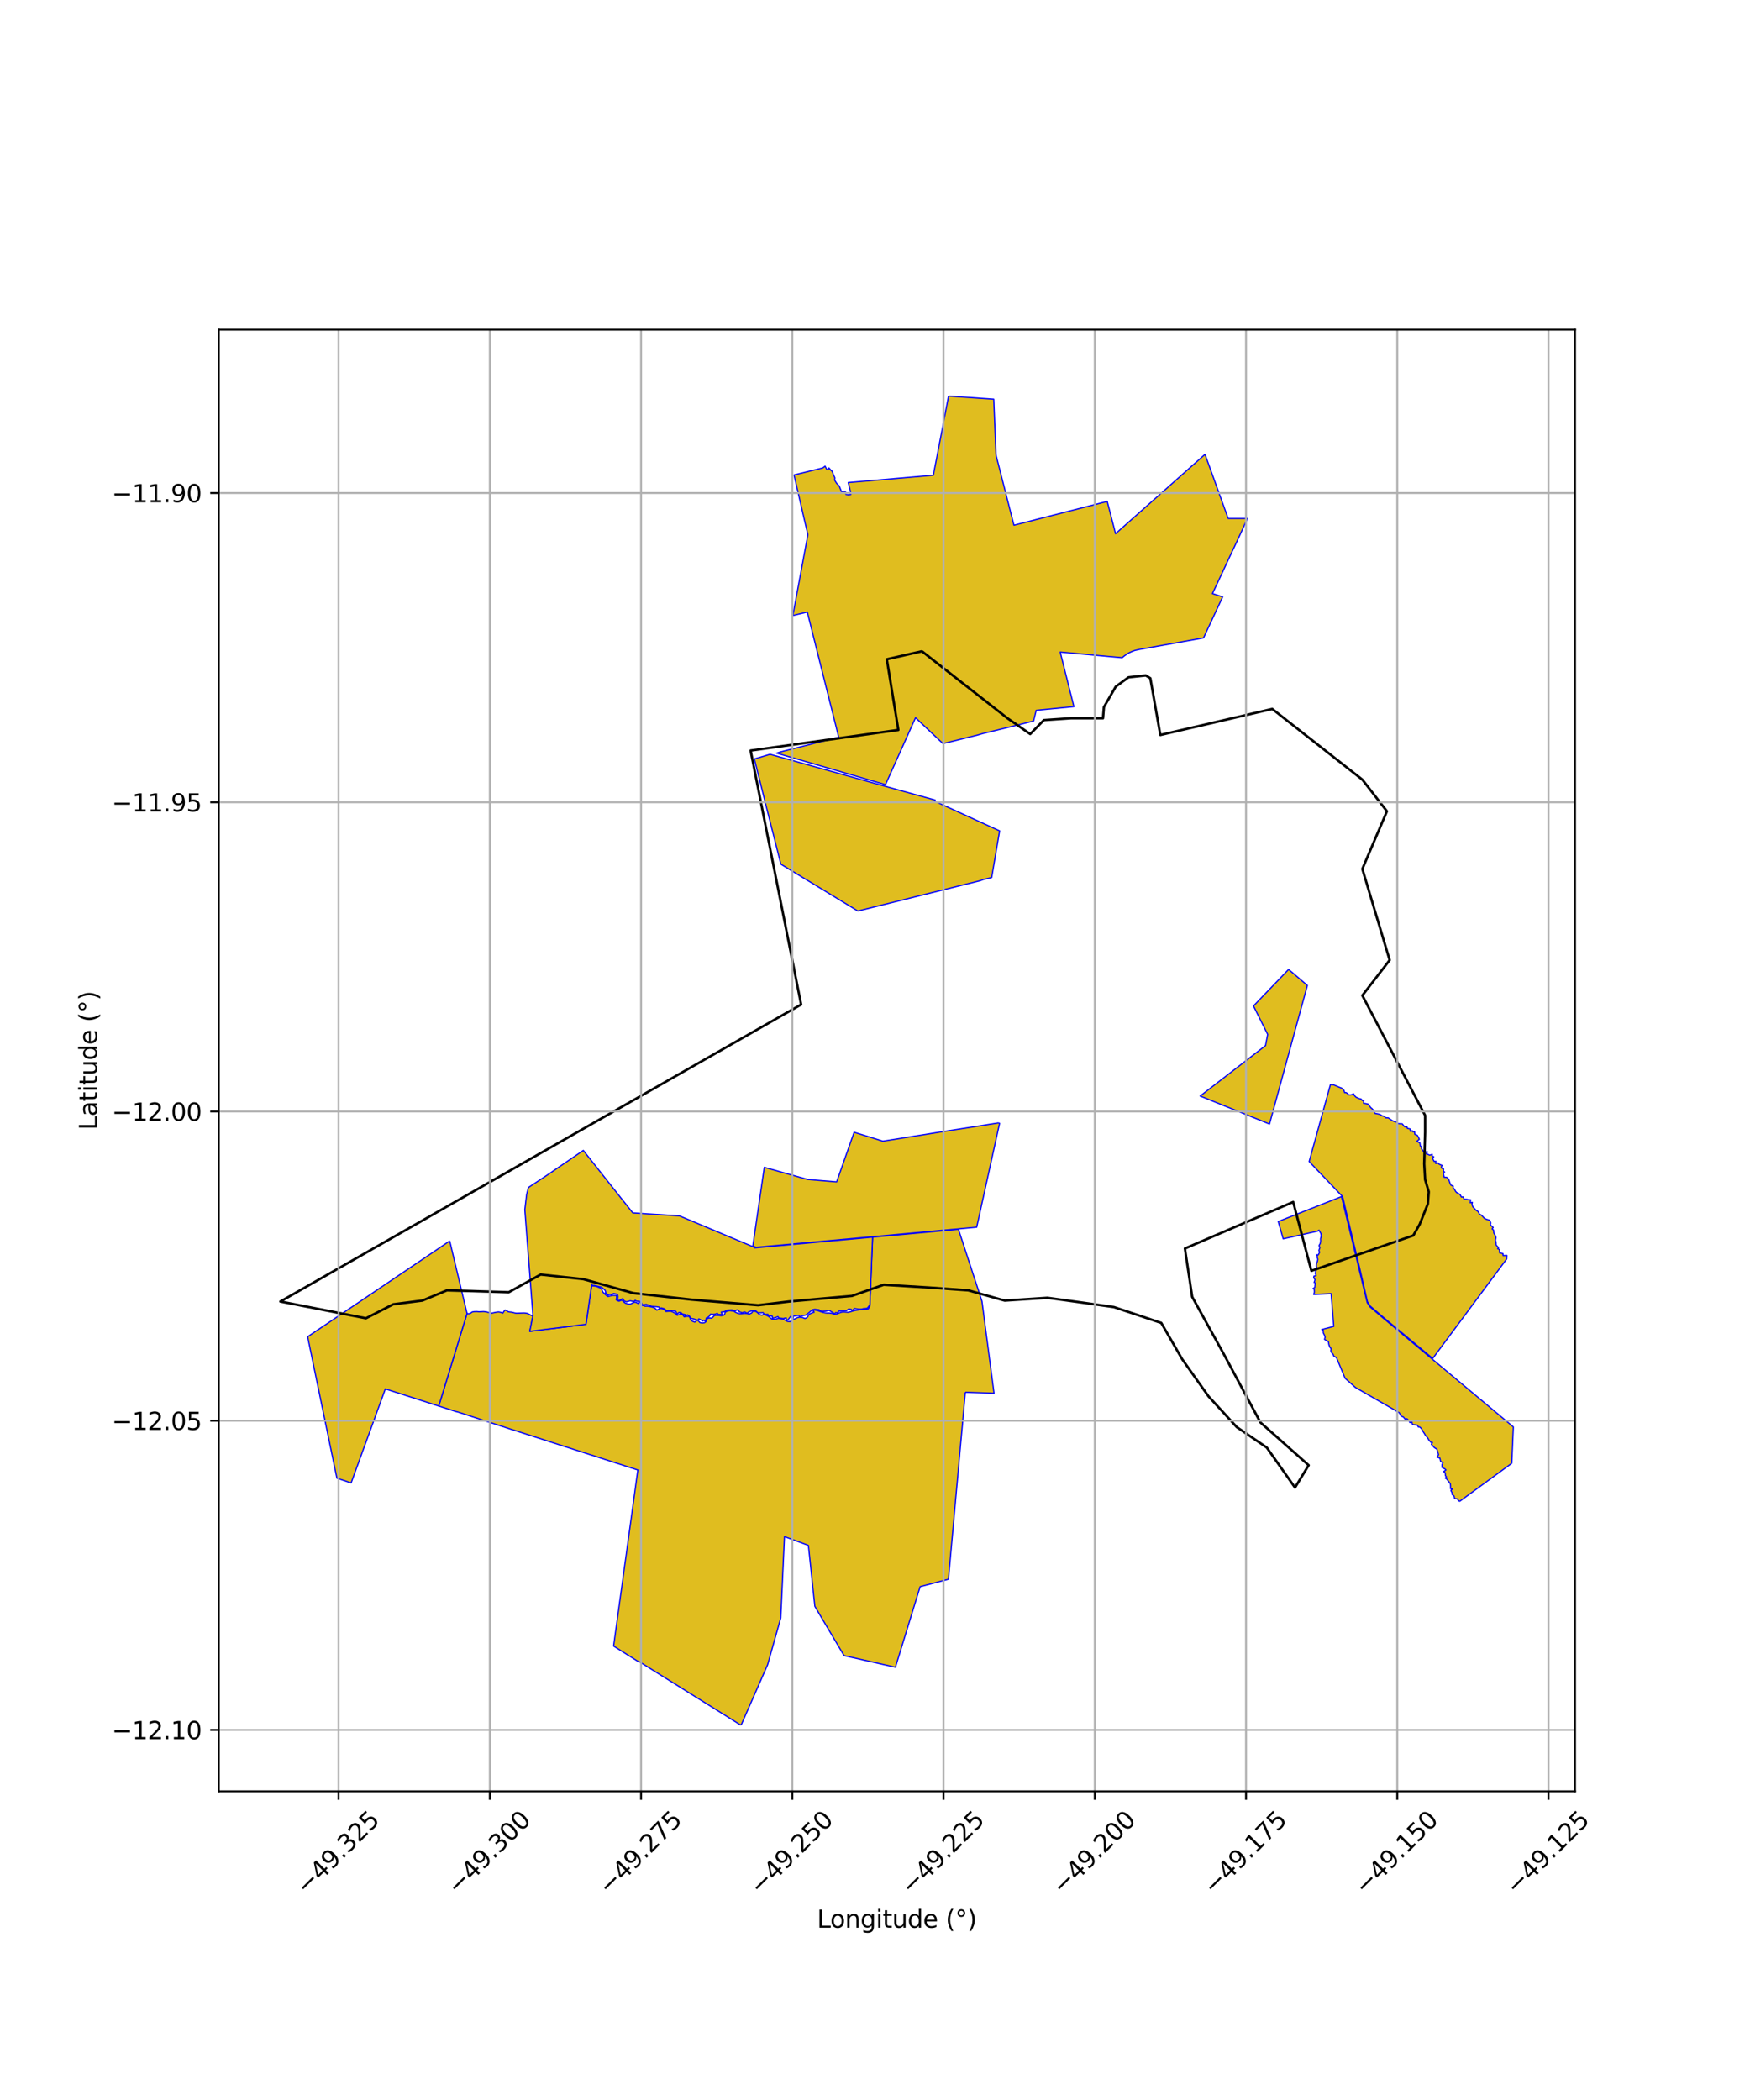<?xml version="1.0" encoding="utf-8" standalone="no"?>
<!DOCTYPE svg PUBLIC "-//W3C//DTD SVG 1.1//EN"
  "http://www.w3.org/Graphics/SVG/1.1/DTD/svg11.dtd">
<svg xmlns:xlink="http://www.w3.org/1999/xlink" width="720pt" height="864pt" viewBox="0 0 720 864" xmlns="http://www.w3.org/2000/svg" version="1.1">
 <defs>
  <style type="text/css">*{stroke-linejoin: round; stroke-linecap: butt}</style>
 </defs>
 <g id="figure_1">
  <g id="patch_1">
   <path d="M 0 864 
L 720 864 
L 720 0 
L 0 0 
z
" style="fill: #ffffff"/>
  </g>
  <g id="axes_1">
   <g id="patch_2">
    <path d="M 90 737.001 
L 648 737.001 
L 648 135.639 
L 90 135.639 
z
" style="fill: #ffffff"/>
   </g>
   <g id="PatchCollection_1">
    <path d="M 397.163 572.826 
L 390.216 649.73 
L 378.563 652.804 
L 368.407 685.951 
L 347.27 681.166 
L 337.851 665.295 
L 335.25 660.871 
L 332.6 635.813 
L 322.757 632.204 
L 321.231 665.661 
L 315.816 684.926 
L 305.006 709.542 
L 304.617 709.666 
L 263.277 683.819 
L 262.554 683.584 
L 252.455 677.242 
L 258.843 630.87 
L 262.421 604.794 
L 209.849 587.907 
L 187.883 580.787 
L 187.863 580.849 
L 180.508 578.485 
L 192.15 540.39 
L 192.86 540.52 
L 193.622 540.284 
L 194.234 539.803 
L 195.037 539.645 
L 196.115 539.605 
L 197.048 539.691 
L 197.866 539.668 
L 198.942 539.606 
L 200.014 539.729 
L 200.924 539.954 
L 201.886 540.317 
L 202.811 540.17 
L 203.921 539.925 
L 204.789 539.799 
L 205.31 539.796 
L 206.096 539.954 
L 206.877 540.258 
L 207.361 539.497 
L 207.799 538.983 
L 208.468 539.229 
L 209.022 539.651 
L 209.594 539.778 
L 210.395 539.852 
L 211.201 540.042 
L 211.803 540.197 
L 212.441 540.295 
L 215.65 540.191 
L 216.192 540.243 
L 216.944 540.377 
L 217.797 540.792 
L 218.523 541.145 
L 219.231 541.499 
L 217.967 547.751 
L 241.09 544.865 
L 243.402 529.004 
L 244.281 529.098 
L 245.307 529.221 
L 246.23 529.611 
L 247.198 530.03 
L 247.684 530.708 
L 248.014 531.563 
L 248.891 532.485 
L 250.03 533.442 
L 251.128 533.171 
L 252.145 532.955 
L 253.685 532.973 
L 253.685 533.881 
L 253.539 534.811 
L 254.04 535.154 
L 254.691 535.344 
L 255.344 535.086 
L 255.944 534.929 
L 256.507 535.548 
L 257.271 536.14 
L 258.092 536.416 
L 258.739 536.556 
L 259.625 536.446 
L 260.494 535.944 
L 261.283 535.728 
L 261.942 535.971 
L 262.623 536.328 
L 262.869 535.565 
L 263.544 536.1 
L 264.036 537.169 
L 264.716 537.157 
L 265.39 537.431 
L 266.26 537.411 
L 267.279 537.55 
L 268.164 537.748 
L 269.084 538.012 
L 269.731 538.441 
L 270.269 539.068 
L 270.952 538.624 
L 271.594 538.362 
L 272.497 538.457 
L 273.003 538.642 
L 273.434 538.94 
L 273.93 539.589 
L 274.875 539.526 
L 275.949 539.48 
L 276.833 539.794 
L 277.458 540.139 
L 278.108 540.497 
L 278.555 541.123 
L 279.464 540.859 
L 280.003 540.396 
L 280.921 540.994 
L 281.512 541.791 
L 282.442 541.581 
L 283.45 541.587 
L 283.88 542.183 
L 284.117 542.926 
L 284.863 543.578 
L 285.855 543.968 
L 286.38 543.455 
L 286.899 543.17 
L 287.457 543.561 
L 287.983 544.166 
L 288.883 544.318 
L 289.851 544.221 
L 290.529 543.742 
L 290.644 542.943 
L 291.144 542.41 
L 291.962 542.229 
L 292.717 542.352 
L 293.313 541.944 
L 293.653 541.444 
L 294.153 541.181 
L 294.765 541.152 
L 295.694 541.193 
L 296.723 541.324 
L 297.698 541.148 
L 298.217 540.567 
L 298.311 539.929 
L 298.865 539.601 
L 299.55 539.328 
L 300.353 539.242 
L 301.088 539.362 
L 301.905 539.412 
L 302.395 539.803 
L 303.237 540.217 
L 304.228 540.494 
L 305.138 540.492 
L 306.338 540.38 
L 307.387 540.43 
L 308.218 540.683 
L 309.249 540.184 
L 309.801 539.456 
L 310.873 539.545 
L 311.668 540.011 
L 312.52 540.88 
L 313.531 541.101 
L 314.182 540.749 
L 315.161 541.09 
L 316.149 541.551 
L 316.939 542.202 
L 317.71 542.797 
L 319.105 542.786 
L 320.18 542.409 
L 321.301 542.571 
L 322.201 542.739 
L 322.982 543.116 
L 323.874 543.652 
L 324.992 543.739 
L 325.601 543.537 
L 326.192 543.044 
L 327.322 542.464 
L 328.164 542.074 
L 329.062 541.924 
L 330.147 542.061 
L 331.217 542.487 
L 332.017 542.087 
L 332.443 541.618 
L 332.6 540.96 
L 333.278 540.525 
L 334.202 540.122 
L 334.966 539.877 
L 334.335 539.107 
L 335.395 539.004 
L 336.459 539.224 
L 337.559 539.631 
L 338.467 539.925 
L 339.531 540.146 
L 340.349 540.226 
L 341.228 540.201 
L 342.282 540.386 
L 343.034 540.597 
L 343.565 540.919 
L 344.557 540.479 
L 345.307 540.172 
L 346.313 539.842 
L 347.165 539.791 
L 348.105 539.847 
L 348.933 539.91 
L 349.71 539.752 
L 350.548 539.498 
L 351.336 539.272 
L 352.095 539.114 
L 353.14 538.963 
L 354.122 538.812 
L 355.186 538.703 
L 356.233 538.628 
L 357.177 538.559 
L 357.56 537.986 
L 357.857 537.419 
L 359.024 508.989 
L 394.337 505.77 
L 404.006 535.352 
L 408.973 573.214 
L 397.163 572.826 
" clip-path="url(#p158de377e0)" style="fill: #e0bd1f; stroke: #0000ff; stroke-width: 0.5"/>
    <path d="M 310.34 513.43 
L 359.024 508.989 
L 357.879 536.892 
L 356.885 538.183 
L 356.212 538.33 
L 355.161 538.405 
L 354.634 538.605 
L 353.391 538.619 
L 351.491 538.361 
L 350.573 539.35 
L 350.262 538.72 
L 349.15 538.577 
L 348.206 539.288 
L 346.548 539.352 
L 345.274 539.364 
L 344.497 540.149 
L 343.793 540.055 
L 343.451 540.582 
L 342.339 539.842 
L 341.112 539.115 
L 339.688 539.47 
L 337.859 539.475 
L 336.933 538.878 
L 335.252 538.677 
L 334.241 538.865 
L 332.782 540.119 
L 331.589 541.005 
L 329.711 541.442 
L 328.946 541.743 
L 328.66 541.171 
L 326.417 541.482 
L 326.324 542.361 
L 325.285 541.609 
L 324.276 542.903 
L 323.544 543.316 
L 323.507 542.267 
L 322.995 542.287 
L 322.325 542.495 
L 320.479 542.268 
L 320.073 541.685 
L 319 542.111 
L 317.804 542.372 
L 317.763 541.523 
L 316.971 541.385 
L 316.238 541.575 
L 315.913 540.716 
L 314.462 540.778 
L 314.004 540.075 
L 311.914 540.169 
L 310.953 539.36 
L 309.611 539.183 
L 308.053 539.753 
L 307.344 540.304 
L 306.479 539.796 
L 305.736 539.934 
L 305.063 540.296 
L 304.953 539.906 
L 304.199 539.808 
L 303.956 539.254 
L 303.192 538.911 
L 302.372 539.475 
L 301.552 538.997 
L 300.869 538.943 
L 299.779 538.998 
L 298.799 539.092 
L 298.312 539.543 
L 297.85 539.697 
L 297.495 539.742 
L 296.76 539.824 
L 297.203 541.092 
L 296.281 540.778 
L 295.661 540.875 
L 295.066 540.316 
L 294.559 540.594 
L 293.727 540.74 
L 292.207 540.703 
L 292.137 541.206 
L 291.44 541.852 
L 290.558 542.298 
L 290.382 543.15 
L 290.114 543.546 
L 289.646 543.169 
L 289.083 543.517 
L 288.652 543.19 
L 287.517 542.608 
L 287.143 543.192 
L 286.827 543.052 
L 285.382 542.614 
L 284.196 542.396 
L 283.754 541.591 
L 282.919 540.959 
L 282.136 541.265 
L 281.643 541.465 
L 282.048 540.884 
L 280.733 540.594 
L 280.193 540.062 
L 279.327 539.998 
L 278.638 540.667 
L 278.02 539.507 
L 276.613 539.125 
L 275.954 539.308 
L 275.203 539.325 
L 274.27 539.254 
L 273.27 538.437 
L 272.065 538.11 
L 271.365 538.371 
L 271.278 537.806 
L 270.104 537.598 
L 267.982 537.478 
L 267.404 537.154 
L 265.896 536.672 
L 264.373 536.853 
L 263.974 536.121 
L 263.345 535.441 
L 261.755 535.312 
L 261.332 534.964 
L 260.862 535.491 
L 259.24 535.19 
L 257.737 535.619 
L 256.819 535.26 
L 256.215 534.278 
L 254.563 535.117 
L 254.063 534.7 
L 254.212 533.466 
L 254.057 532.492 
L 252.429 532.168 
L 251.609 532.714 
L 251.047 532.474 
L 250.002 532.893 
L 249.666 532.227 
L 248.968 531.982 
L 249.289 531.751 
L 248.911 530.813 
L 247.47 529.543 
L 246.578 529.376 
L 245.381 529.056 
L 244.383 528.851 
L 243.712 528.973 
L 243.539 528.443 
L 243.319 528.336 
L 243.402 529.004 
L 241.09 544.865 
L 217.967 547.751 
L 219.231 541.499 
L 219.241 540.839 
L 215.946 497.92 
L 215.923 497.692 
L 216.673 491.434 
L 217.179 489.451 
L 217.4 488.565 
L 225.161 483.443 
L 240.005 473.31 
L 241.157 474.796 
L 255.682 493.144 
L 255.801 493.289 
L 260.361 499.017 
L 279.528 500.24 
L 309.703 512.896 
L 310.285 513.153 
L 310.34 513.43 
" clip-path="url(#p158de377e0)" style="fill: #e0bd1f; stroke: #0000ff; stroke-width: 0.5"/>
    <path d="M 410.84 461.99 
L 411.249 462.189 
L 401.846 504.899 
L 394.287 505.599 
L 386.338 506.279 
L 359.026 508.802 
L 311.076 513.177 
L 309.738 512.679 
L 314.454 480.267 
L 332.325 485.274 
L 344.226 486.258 
L 351.407 465.841 
L 363.238 469.509 
L 389.861 465.264 
L 410.84 461.99 
" clip-path="url(#p158de377e0)" style="fill: #e0bd1f; stroke: #0000ff; stroke-width: 0.5"/>
    <path d="M 321.272 355.548 
L 315.121 331.269 
L 315.036 330.921 
L 310.368 312.242 
L 316.822 310.345 
L 365.36 323.831 
L 384.757 329.174 
L 384.682 329.787 
L 385.13 329.896 
L 411.269 341.852 
L 408.007 361.03 
L 404.624 361.849 
L 403.331 362.328 
L 378.174 368.56 
L 354.569 374.416 
L 352.944 374.811 
L 321.272 355.548 
" clip-path="url(#p158de377e0)" style="fill: #e0bd1f; stroke: #0000ff; stroke-width: 0.5"/>
    <path d="M 390.256 162.974 
L 408.862 164.24 
L 409.771 186.924 
L 409.919 187.737 
L 417.158 216.085 
L 455.544 206.293 
L 458.968 219.583 
L 495.78 186.927 
L 505.299 213.319 
L 513.233 213.31 
L 511.219 217.737 
L 508.761 223.055 
L 507.776 225.135 
L 506.943 226.861 
L 502.93 235.498 
L 498.828 244.227 
L 503.03 245.578 
L 495.161 262.457 
L 468.776 267.186 
L 466.87 267.62 
L 465.966 267.933 
L 465.102 268.309 
L 464.308 268.684 
L 463.441 269.243 
L 462.668 269.788 
L 461.673 270.591 
L 436.194 268.269 
L 441.833 290.718 
L 426.326 292.237 
L 425.248 296.649 
L 415.715 299.021 
L 404.497 301.763 
L 402.266 302.405 
L 387.963 305.943 
L 376.678 295.284 
L 364.308 322.835 
L 319.498 309.861 
L 321.054 309.37 
L 345.066 303.3 
L 332.152 251.822 
L 326.203 253.238 
L 332.376 219.991 
L 330.19 210.614 
L 330.101 210.204 
L 326.686 195.403 
L 338.506 192.535 
L 339.462 191.801 
L 340.186 193.183 
L 340.732 193.153 
L 341.032 192.515 
L 341.996 193.637 
L 342.357 193.841 
L 342.964 195.465 
L 343.499 196.581 
L 343.384 197.547 
L 344.233 198.897 
L 345.287 199.947 
L 346.172 202.21 
L 347.797 202.169 
L 348.057 203.437 
L 349.18 203.592 
L 350.088 203.442 
L 349.732 203.112 
L 349.955 202.44 
L 348.986 198.541 
L 384.001 195.531 
L 386.817 180.952 
L 390.256 162.974 
" clip-path="url(#p158de377e0)" style="fill: #e0bd1f; stroke: #0000ff; stroke-width: 0.5"/>
    <path d="M 530.166 398.847 
L 537.888 405.431 
L 522.314 462.452 
L 493.778 450.94 
L 520.688 430.169 
L 521.555 425.569 
L 515.725 413.88 
L 530.166 398.847 
" clip-path="url(#p158de377e0)" style="fill: #e0bd1f; stroke: #0000ff; stroke-width: 0.5"/>
    <path d="M 600.49 617.742 
L 600.037 617.307 
L 599.535 616.685 
L 598.469 616.551 
L 598.231 615.482 
L 597.404 614.829 
L 597.446 614.154 
L 596.954 613.287 
L 597.572 612.523 
L 596.8 612.501 
L 596.81 611.289 
L 596.708 610.472 
L 595.977 609.492 
L 595.128 608.411 
L 594.598 608.141 
L 595.119 607.647 
L 594.682 607.137 
L 594.59 605.882 
L 593.934 605.48 
L 594.898 604.785 
L 594.509 604.361 
L 593.306 603.757 
L 593.308 602.558 
L 593.691 601.772 
L 592.708 601.266 
L 592.402 599.91 
L 591.24 599.533 
L 591.855 598.51 
L 591.532 597.412 
L 591.192 596.237 
L 590.147 595.59 
L 588.889 594.218 
L 589.349 593.473 
L 588.816 593.455 
L 587.958 592.588 
L 587.323 591.487 
L 586.506 590.62 
L 586.104 589.901 
L 585.503 588.989 
L 585.113 588.262 
L 584.817 587.76 
L 584.109 587.094 
L 583.553 587.109 
L 583.162 586.33 
L 582.266 586.202 
L 581.142 586.116 
L 580.901 585.131 
L 580.091 585.276 
L 579.582 584.429 
L 578.876 583.732 
L 578.074 583.823 
L 577.394 582.987 
L 576.428 582.609 
L 576.214 582.081 
L 575.642 581.198 
L 574.76 580.72 
L 573.728 580.087 
L 557.697 570.87 
L 553.412 567.061 
L 549.9 558.644 
L 549.554 558.343 
L 548.827 558.038 
L 548.447 557.126 
L 547.827 556.489 
L 547.541 555.808 
L 547.648 554.853 
L 547.186 554.337 
L 546.771 553.296 
L 546.515 551.937 
L 545.784 551.585 
L 544.944 551.045 
L 545.201 550.149 
L 544.974 549.409 
L 544.433 548.38 
L 544.417 547.333 
L 543.808 546.999 
L 548.756 545.719 
L 547.652 532.235 
L 540.51 532.575 
L 540.763 531.639 
L 540.72 530.489 
L 540.229 530.148 
L 540.922 529.743 
L 541.053 528.563 
L 541.24 527.843 
L 540.657 527.639 
L 541.077 526.476 
L 540.484 525.722 
L 540.586 525.055 
L 541.474 524.817 
L 541.177 523.948 
L 541.318 522.893 
L 541.899 521.892 
L 541.58 521.027 
L 541.65 519.926 
L 542.014 519.053 
L 542.2 518.062 
L 541.961 517.42 
L 541.946 516.592 
L 541.629 516.249 
L 542.353 516.322 
L 542.903 515.253 
L 542.624 514.417 
L 543.026 513.335 
L 542.672 512.476 
L 543.201 511.568 
L 543.35 510.536 
L 543.305 509.706 
L 543.611 508.525 
L 543.477 507.56 
L 543.156 506.943 
L 542.929 506.609 
L 542.678 506.116 
L 542.065 506.529 
L 527.941 509.686 
L 525.907 502.573 
L 536.482 498.388 
L 536.656 498.326 
L 551.938 492.312 
L 562.506 535.927 
L 563.161 536.929 
L 563.592 537.646 
L 569.081 542.304 
L 622.636 587.072 
L 622.083 599.663 
L 621.981 602.033 
L 600.49 617.742 
" clip-path="url(#p158de377e0)" style="fill: #e0bd1f; stroke: #0000ff; stroke-width: 0.5"/>
    <path d="M 589.46 558.91 
L 569.306 542.105 
L 563.842 537.456 
L 563.305 536.679 
L 562.908 536 
L 562.615 535.61 
L 559.343 521.482 
L 552.366 492.25 
L 551.975 491.895 
L 538.623 477.883 
L 547.362 446.298 
L 547.923 446.263 
L 548.679 446.335 
L 550.236 446.984 
L 551.031 447.331 
L 552.014 447.692 
L 552.925 448.584 
L 553.187 449.497 
L 553.826 449.54 
L 554.433 449.926 
L 554.92 450.498 
L 555.742 450.494 
L 556.935 450.034 
L 557.299 450.818 
L 557.932 451.434 
L 559.063 451.949 
L 560.03 452.203 
L 560.514 452.83 
L 561.109 452.811 
L 561.014 453.918 
L 561.956 454.045 
L 562.876 454.265 
L 563.514 455.083 
L 564.014 455.776 
L 564.44 456.078 
L 565.223 456.96 
L 565.712 458.088 
L 566.731 458.26 
L 567.71 458.464 
L 568.657 459.101 
L 569.689 459.355 
L 570.013 459.882 
L 571.194 459.934 
L 571.99 460.508 
L 572.997 461.16 
L 573.914 461.503 
L 574.695 461.643 
L 574.78 462.206 
L 575.829 462.34 
L 576.907 462.361 
L 577.843 463.553 
L 578.847 463.626 
L 579.031 464.234 
L 580.19 464.478 
L 580.224 465.415 
L 581.062 465.206 
L 581.257 465.641 
L 581.978 465.557 
L 582.084 466.673 
L 583.097 467.065 
L 583.604 467.921 
L 583.955 468.734 
L 582.904 469.606 
L 584.161 470.185 
L 584.338 471.461 
L 584.894 471.875 
L 584.795 472.561 
L 585.222 473.129 
L 585.806 473.953 
L 586.393 473.894 
L 587.346 473.927 
L 586.822 474.731 
L 587.601 474.984 
L 588.182 475.285 
L 589.241 474.957 
L 589.182 475.723 
L 589.896 475.906 
L 589.41 476.643 
L 590.061 477.871 
L 590.783 477.786 
L 590.687 478.696 
L 591.75 478.503 
L 592.077 478.989 
L 593.358 479.512 
L 592.981 480.091 
L 593.248 480.689 
L 593.934 480.949 
L 593.889 481.9 
L 594.339 482.184 
L 593.882 482.818 
L 593.968 483.412 
L 594.163 484.325 
L 595.229 484.395 
L 596.015 485.174 
L 596.498 486.615 
L 596.954 487.611 
L 597.902 487.997 
L 597.803 488.649 
L 598.441 489.319 
L 598.809 490.071 
L 599.268 490.626 
L 599.796 490.874 
L 600.713 491.451 
L 601.228 492.47 
L 602.052 492.481 
L 602.376 493.411 
L 603.524 493.434 
L 604.228 493.605 
L 605.043 493.648 
L 604.885 494.852 
L 605.785 494.686 
L 605.597 495.447 
L 605.959 496.51 
L 606.619 497.212 
L 607.222 497.881 
L 608.16 498.453 
L 608.748 499.652 
L 609.29 499.791 
L 609.854 500.302 
L 610.737 501.27 
L 611.548 501.648 
L 612.266 501.866 
L 612.891 502.026 
L 613.324 503.128 
L 613.191 503.995 
L 614.346 505.013 
L 613.895 505.58 
L 614.5 506.093 
L 614.597 507.281 
L 615.181 508.306 
L 615.482 509.111 
L 615.267 510.245 
L 615.509 511.236 
L 615.556 512.261 
L 616.519 513.287 
L 616.163 513.741 
L 616.959 514.083 
L 616.965 515.432 
L 618.342 515.763 
L 618.418 516.57 
L 619.967 516.519 
L 619.894 517.967 
L 589.46 558.91 
" clip-path="url(#p158de377e0)" style="fill: #e0bd1f; stroke: #0000ff; stroke-width: 0.5"/>
    <path d="M 185.027 510.548 
L 192.15 540.39 
L 180.508 578.485 
L 158.54 571.442 
L 144.468 610.116 
L 138.61 608.161 
L 126.574 549.97 
L 138.554 541.914 
L 146.469 536.579 
L 174.681 517.554 
L 185.027 510.548 
" clip-path="url(#p158de377e0)" style="fill: #e0bd1f; stroke: #0000ff; stroke-width: 0.5"/>
   </g>
   <g id="PatchCollection_2">
    <path d="M 379.305 267.947 
L 414.497 295.504 
L 423.857 302.011 
L 429.473 296.27 
L 440.704 295.504 
L 453.808 295.504 
L 454.182 290.911 
L 459.049 282.491 
L 464.291 278.664 
L 471.404 277.898 
L 473.276 279.046 
L 477.394 302.393 
L 523.444 291.677 
L 560.508 320.765 
L 570.616 333.778 
L 560.508 357.508 
L 571.739 395.016 
L 560.508 409.56 
L 586.34 458.934 
L 586.34 465.823 
L 585.966 478.836 
L 586.34 485.343 
L 587.838 490.319 
L 587.463 495.294 
L 584.094 503.714 
L 581.473 508.307 
L 539.542 522.851 
L 532.054 494.529 
L 487.503 513.666 
L 490.498 533.568 
L 503.601 557.298 
L 518.577 585.238 
L 538.419 602.844 
L 532.803 612.03 
L 521.197 595.572 
L 508.843 587.152 
L 497.237 574.521 
L 486.379 559.212 
L 477.769 544.285 
L 458.301 537.778 
L 444.823 535.865 
L 430.97 533.951 
L 413.374 535.099 
L 398.399 530.889 
L 382.3 529.741 
L 363.581 528.592 
L 350.478 533.185 
L 324.645 535.482 
L 311.916 537.013 
L 284.586 534.716 
L 260.625 532.037 
L 240.034 526.296 
L 222.438 524.382 
L 209.334 531.654 
L 183.876 530.889 
L 173.768 535.099 
L 161.787 536.63 
L 150.556 542.371 
L 115.364 535.482 
L 329.606 413.292 
L 308.827 308.804 
L 369.602 300.32 
L 364.86 271.232 
L 379.305 267.947 
" clip-path="url(#p158de377e0)" style="fill: none; stroke: #000000"/>
   </g>
   <g id="matplotlib.axis_1">
    <g id="xtick_1">
     <g id="line2d_1">
      <path d="M 139.311 737.001 
L 139.311 135.639 
" clip-path="url(#p158de377e0)" style="fill: none; stroke: #b0b0b0; stroke-width: 0.8; stroke-linecap: square"/>
     </g>
     <g id="line2d_2">
      <defs>
       <path id="mda3b399f37" d="M 0 0 
L 0 3.5 
" style="stroke: #000000; stroke-width: 0.8"/>
      </defs>
      <g>
       <use xlink:href="#mda3b399f37" x="139.311" y="737.001" style="stroke: #000000; stroke-width: 0.8"/>
      </g>
     </g>
     <g id="text_1">
      <!-- −49.325 -->
      <g transform="translate(125.929 780.041) rotate(-45) scale(0.1 -0.1)">
       <defs>
        <path id="DejaVuSans-2212" d="M 678 2272 
L 4684 2272 
L 4684 1741 
L 678 1741 
L 678 2272 
z
" transform="scale(0.016)"/>
        <path id="DejaVuSans-34" d="M 2419 4116 
L 825 1625 
L 2419 1625 
L 2419 4116 
z
M 2253 4666 
L 3047 4666 
L 3047 1625 
L 3713 1625 
L 3713 1100 
L 3047 1100 
L 3047 0 
L 2419 0 
L 2419 1100 
L 313 1100 
L 313 1709 
L 2253 4666 
z
" transform="scale(0.016)"/>
        <path id="DejaVuSans-39" d="M 703 97 
L 703 672 
Q 941 559 1184 500 
Q 1428 441 1663 441 
Q 2288 441 2617 861 
Q 2947 1281 2994 2138 
Q 2813 1869 2534 1725 
Q 2256 1581 1919 1581 
Q 1219 1581 811 2004 
Q 403 2428 403 3163 
Q 403 3881 828 4315 
Q 1253 4750 1959 4750 
Q 2769 4750 3195 4129 
Q 3622 3509 3622 2328 
Q 3622 1225 3098 567 
Q 2575 -91 1691 -91 
Q 1453 -91 1209 -44 
Q 966 3 703 97 
z
M 1959 2075 
Q 2384 2075 2632 2365 
Q 2881 2656 2881 3163 
Q 2881 3666 2632 3958 
Q 2384 4250 1959 4250 
Q 1534 4250 1286 3958 
Q 1038 3666 1038 3163 
Q 1038 2656 1286 2365 
Q 1534 2075 1959 2075 
z
" transform="scale(0.016)"/>
        <path id="DejaVuSans-2e" d="M 684 794 
L 1344 794 
L 1344 0 
L 684 0 
L 684 794 
z
" transform="scale(0.016)"/>
        <path id="DejaVuSans-33" d="M 2597 2516 
Q 3050 2419 3304 2112 
Q 3559 1806 3559 1356 
Q 3559 666 3084 287 
Q 2609 -91 1734 -91 
Q 1441 -91 1130 -33 
Q 819 25 488 141 
L 488 750 
Q 750 597 1062 519 
Q 1375 441 1716 441 
Q 2309 441 2620 675 
Q 2931 909 2931 1356 
Q 2931 1769 2642 2001 
Q 2353 2234 1838 2234 
L 1294 2234 
L 1294 2753 
L 1863 2753 
Q 2328 2753 2575 2939 
Q 2822 3125 2822 3475 
Q 2822 3834 2567 4026 
Q 2313 4219 1838 4219 
Q 1578 4219 1281 4162 
Q 984 4106 628 3988 
L 628 4550 
Q 988 4650 1302 4700 
Q 1616 4750 1894 4750 
Q 2613 4750 3031 4423 
Q 3450 4097 3450 3541 
Q 3450 3153 3228 2886 
Q 3006 2619 2597 2516 
z
" transform="scale(0.016)"/>
        <path id="DejaVuSans-32" d="M 1228 531 
L 3431 531 
L 3431 0 
L 469 0 
L 469 531 
Q 828 903 1448 1529 
Q 2069 2156 2228 2338 
Q 2531 2678 2651 2914 
Q 2772 3150 2772 3378 
Q 2772 3750 2511 3984 
Q 2250 4219 1831 4219 
Q 1534 4219 1204 4116 
Q 875 4013 500 3803 
L 500 4441 
Q 881 4594 1212 4672 
Q 1544 4750 1819 4750 
Q 2544 4750 2975 4387 
Q 3406 4025 3406 3419 
Q 3406 3131 3298 2873 
Q 3191 2616 2906 2266 
Q 2828 2175 2409 1742 
Q 1991 1309 1228 531 
z
" transform="scale(0.016)"/>
        <path id="DejaVuSans-35" d="M 691 4666 
L 3169 4666 
L 3169 4134 
L 1269 4134 
L 1269 2991 
Q 1406 3038 1543 3061 
Q 1681 3084 1819 3084 
Q 2600 3084 3056 2656 
Q 3513 2228 3513 1497 
Q 3513 744 3044 326 
Q 2575 -91 1722 -91 
Q 1428 -91 1123 -41 
Q 819 9 494 109 
L 494 744 
Q 775 591 1075 516 
Q 1375 441 1709 441 
Q 2250 441 2565 725 
Q 2881 1009 2881 1497 
Q 2881 1984 2565 2268 
Q 2250 2553 1709 2553 
Q 1456 2553 1204 2497 
Q 953 2441 691 2322 
L 691 4666 
z
" transform="scale(0.016)"/>
       </defs>
       <use xlink:href="#DejaVuSans-2212"/>
       <use xlink:href="#DejaVuSans-34" transform="translate(83.789 0)"/>
       <use xlink:href="#DejaVuSans-39" transform="translate(147.412 0)"/>
       <use xlink:href="#DejaVuSans-2e" transform="translate(211.035 0)"/>
       <use xlink:href="#DejaVuSans-33" transform="translate(242.822 0)"/>
       <use xlink:href="#DejaVuSans-32" transform="translate(306.445 0)"/>
       <use xlink:href="#DejaVuSans-35" transform="translate(370.068 0)"/>
      </g>
     </g>
    </g>
    <g id="xtick_2">
     <g id="line2d_3">
      <path d="M 201.534 737.001 
L 201.534 135.639 
" clip-path="url(#p158de377e0)" style="fill: none; stroke: #b0b0b0; stroke-width: 0.8; stroke-linecap: square"/>
     </g>
     <g id="line2d_4">
      <g>
       <use xlink:href="#mda3b399f37" x="201.534" y="737.001" style="stroke: #000000; stroke-width: 0.8"/>
      </g>
     </g>
     <g id="text_2">
      <!-- −49.300 -->
      <g transform="translate(188.152 780.041) rotate(-45) scale(0.1 -0.1)">
       <defs>
        <path id="DejaVuSans-30" d="M 2034 4250 
Q 1547 4250 1301 3770 
Q 1056 3291 1056 2328 
Q 1056 1369 1301 889 
Q 1547 409 2034 409 
Q 2525 409 2770 889 
Q 3016 1369 3016 2328 
Q 3016 3291 2770 3770 
Q 2525 4250 2034 4250 
z
M 2034 4750 
Q 2819 4750 3233 4129 
Q 3647 3509 3647 2328 
Q 3647 1150 3233 529 
Q 2819 -91 2034 -91 
Q 1250 -91 836 529 
Q 422 1150 422 2328 
Q 422 3509 836 4129 
Q 1250 4750 2034 4750 
z
" transform="scale(0.016)"/>
       </defs>
       <use xlink:href="#DejaVuSans-2212"/>
       <use xlink:href="#DejaVuSans-34" transform="translate(83.789 0)"/>
       <use xlink:href="#DejaVuSans-39" transform="translate(147.412 0)"/>
       <use xlink:href="#DejaVuSans-2e" transform="translate(211.035 0)"/>
       <use xlink:href="#DejaVuSans-33" transform="translate(242.822 0)"/>
       <use xlink:href="#DejaVuSans-30" transform="translate(306.445 0)"/>
       <use xlink:href="#DejaVuSans-30" transform="translate(370.068 0)"/>
      </g>
     </g>
    </g>
    <g id="xtick_3">
     <g id="line2d_5">
      <path d="M 263.758 737.001 
L 263.758 135.639 
" clip-path="url(#p158de377e0)" style="fill: none; stroke: #b0b0b0; stroke-width: 0.8; stroke-linecap: square"/>
     </g>
     <g id="line2d_6">
      <g>
       <use xlink:href="#mda3b399f37" x="263.758" y="737.001" style="stroke: #000000; stroke-width: 0.8"/>
      </g>
     </g>
     <g id="text_3">
      <!-- −49.275 -->
      <g transform="translate(250.375 780.041) rotate(-45) scale(0.1 -0.1)">
       <defs>
        <path id="DejaVuSans-37" d="M 525 4666 
L 3525 4666 
L 3525 4397 
L 1831 0 
L 1172 0 
L 2766 4134 
L 525 4134 
L 525 4666 
z
" transform="scale(0.016)"/>
       </defs>
       <use xlink:href="#DejaVuSans-2212"/>
       <use xlink:href="#DejaVuSans-34" transform="translate(83.789 0)"/>
       <use xlink:href="#DejaVuSans-39" transform="translate(147.412 0)"/>
       <use xlink:href="#DejaVuSans-2e" transform="translate(211.035 0)"/>
       <use xlink:href="#DejaVuSans-32" transform="translate(242.822 0)"/>
       <use xlink:href="#DejaVuSans-37" transform="translate(306.445 0)"/>
       <use xlink:href="#DejaVuSans-35" transform="translate(370.068 0)"/>
      </g>
     </g>
    </g>
    <g id="xtick_4">
     <g id="line2d_7">
      <path d="M 325.981 737.001 
L 325.981 135.639 
" clip-path="url(#p158de377e0)" style="fill: none; stroke: #b0b0b0; stroke-width: 0.8; stroke-linecap: square"/>
     </g>
     <g id="line2d_8">
      <g>
       <use xlink:href="#mda3b399f37" x="325.981" y="737.001" style="stroke: #000000; stroke-width: 0.8"/>
      </g>
     </g>
     <g id="text_4">
      <!-- −49.250 -->
      <g transform="translate(312.598 780.041) rotate(-45) scale(0.1 -0.1)">
       <use xlink:href="#DejaVuSans-2212"/>
       <use xlink:href="#DejaVuSans-34" transform="translate(83.789 0)"/>
       <use xlink:href="#DejaVuSans-39" transform="translate(147.412 0)"/>
       <use xlink:href="#DejaVuSans-2e" transform="translate(211.035 0)"/>
       <use xlink:href="#DejaVuSans-32" transform="translate(242.822 0)"/>
       <use xlink:href="#DejaVuSans-35" transform="translate(306.445 0)"/>
       <use xlink:href="#DejaVuSans-30" transform="translate(370.068 0)"/>
      </g>
     </g>
    </g>
    <g id="xtick_5">
     <g id="line2d_9">
      <path d="M 388.204 737.001 
L 388.204 135.639 
" clip-path="url(#p158de377e0)" style="fill: none; stroke: #b0b0b0; stroke-width: 0.8; stroke-linecap: square"/>
     </g>
     <g id="line2d_10">
      <g>
       <use xlink:href="#mda3b399f37" x="388.204" y="737.001" style="stroke: #000000; stroke-width: 0.8"/>
      </g>
     </g>
     <g id="text_5">
      <!-- −49.225 -->
      <g transform="translate(374.821 780.041) rotate(-45) scale(0.1 -0.1)">
       <use xlink:href="#DejaVuSans-2212"/>
       <use xlink:href="#DejaVuSans-34" transform="translate(83.789 0)"/>
       <use xlink:href="#DejaVuSans-39" transform="translate(147.412 0)"/>
       <use xlink:href="#DejaVuSans-2e" transform="translate(211.035 0)"/>
       <use xlink:href="#DejaVuSans-32" transform="translate(242.822 0)"/>
       <use xlink:href="#DejaVuSans-32" transform="translate(306.445 0)"/>
       <use xlink:href="#DejaVuSans-35" transform="translate(370.068 0)"/>
      </g>
     </g>
    </g>
    <g id="xtick_6">
     <g id="line2d_11">
      <path d="M 450.427 737.001 
L 450.427 135.639 
" clip-path="url(#p158de377e0)" style="fill: none; stroke: #b0b0b0; stroke-width: 0.8; stroke-linecap: square"/>
     </g>
     <g id="line2d_12">
      <g>
       <use xlink:href="#mda3b399f37" x="450.427" y="737.001" style="stroke: #000000; stroke-width: 0.8"/>
      </g>
     </g>
     <g id="text_6">
      <!-- −49.200 -->
      <g transform="translate(437.044 780.041) rotate(-45) scale(0.1 -0.1)">
       <use xlink:href="#DejaVuSans-2212"/>
       <use xlink:href="#DejaVuSans-34" transform="translate(83.789 0)"/>
       <use xlink:href="#DejaVuSans-39" transform="translate(147.412 0)"/>
       <use xlink:href="#DejaVuSans-2e" transform="translate(211.035 0)"/>
       <use xlink:href="#DejaVuSans-32" transform="translate(242.822 0)"/>
       <use xlink:href="#DejaVuSans-30" transform="translate(306.445 0)"/>
       <use xlink:href="#DejaVuSans-30" transform="translate(370.068 0)"/>
      </g>
     </g>
    </g>
    <g id="xtick_7">
     <g id="line2d_13">
      <path d="M 512.65 737.001 
L 512.65 135.639 
" clip-path="url(#p158de377e0)" style="fill: none; stroke: #b0b0b0; stroke-width: 0.8; stroke-linecap: square"/>
     </g>
     <g id="line2d_14">
      <g>
       <use xlink:href="#mda3b399f37" x="512.65" y="737.001" style="stroke: #000000; stroke-width: 0.8"/>
      </g>
     </g>
     <g id="text_7">
      <!-- −49.175 -->
      <g transform="translate(499.267 780.041) rotate(-45) scale(0.1 -0.1)">
       <defs>
        <path id="DejaVuSans-31" d="M 794 531 
L 1825 531 
L 1825 4091 
L 703 3866 
L 703 4441 
L 1819 4666 
L 2450 4666 
L 2450 531 
L 3481 531 
L 3481 0 
L 794 0 
L 794 531 
z
" transform="scale(0.016)"/>
       </defs>
       <use xlink:href="#DejaVuSans-2212"/>
       <use xlink:href="#DejaVuSans-34" transform="translate(83.789 0)"/>
       <use xlink:href="#DejaVuSans-39" transform="translate(147.412 0)"/>
       <use xlink:href="#DejaVuSans-2e" transform="translate(211.035 0)"/>
       <use xlink:href="#DejaVuSans-31" transform="translate(242.822 0)"/>
       <use xlink:href="#DejaVuSans-37" transform="translate(306.445 0)"/>
       <use xlink:href="#DejaVuSans-35" transform="translate(370.068 0)"/>
      </g>
     </g>
    </g>
    <g id="xtick_8">
     <g id="line2d_15">
      <path d="M 574.873 737.001 
L 574.873 135.639 
" clip-path="url(#p158de377e0)" style="fill: none; stroke: #b0b0b0; stroke-width: 0.8; stroke-linecap: square"/>
     </g>
     <g id="line2d_16">
      <g>
       <use xlink:href="#mda3b399f37" x="574.873" y="737.001" style="stroke: #000000; stroke-width: 0.8"/>
      </g>
     </g>
     <g id="text_8">
      <!-- −49.150 -->
      <g transform="translate(561.491 780.041) rotate(-45) scale(0.1 -0.1)">
       <use xlink:href="#DejaVuSans-2212"/>
       <use xlink:href="#DejaVuSans-34" transform="translate(83.789 0)"/>
       <use xlink:href="#DejaVuSans-39" transform="translate(147.412 0)"/>
       <use xlink:href="#DejaVuSans-2e" transform="translate(211.035 0)"/>
       <use xlink:href="#DejaVuSans-31" transform="translate(242.822 0)"/>
       <use xlink:href="#DejaVuSans-35" transform="translate(306.445 0)"/>
       <use xlink:href="#DejaVuSans-30" transform="translate(370.068 0)"/>
      </g>
     </g>
    </g>
    <g id="xtick_9">
     <g id="line2d_17">
      <path d="M 637.096 737.001 
L 637.096 135.639 
" clip-path="url(#p158de377e0)" style="fill: none; stroke: #b0b0b0; stroke-width: 0.8; stroke-linecap: square"/>
     </g>
     <g id="line2d_18">
      <g>
       <use xlink:href="#mda3b399f37" x="637.096" y="737.001" style="stroke: #000000; stroke-width: 0.8"/>
      </g>
     </g>
     <g id="text_9">
      <!-- −49.125 -->
      <g transform="translate(623.714 780.041) rotate(-45) scale(0.1 -0.1)">
       <use xlink:href="#DejaVuSans-2212"/>
       <use xlink:href="#DejaVuSans-34" transform="translate(83.789 0)"/>
       <use xlink:href="#DejaVuSans-39" transform="translate(147.412 0)"/>
       <use xlink:href="#DejaVuSans-2e" transform="translate(211.035 0)"/>
       <use xlink:href="#DejaVuSans-31" transform="translate(242.822 0)"/>
       <use xlink:href="#DejaVuSans-32" transform="translate(306.445 0)"/>
       <use xlink:href="#DejaVuSans-35" transform="translate(370.068 0)"/>
      </g>
     </g>
    </g>
    <g id="text_10">
     <!-- Longitude (°) -->
     <g transform="translate(336.14 793.11) scale(0.1 -0.1)">
      <defs>
       <path id="DejaVuSans-4c" d="M 628 4666 
L 1259 4666 
L 1259 531 
L 3531 531 
L 3531 0 
L 628 0 
L 628 4666 
z
" transform="scale(0.016)"/>
       <path id="DejaVuSans-6f" d="M 1959 3097 
Q 1497 3097 1228 2736 
Q 959 2375 959 1747 
Q 959 1119 1226 758 
Q 1494 397 1959 397 
Q 2419 397 2687 759 
Q 2956 1122 2956 1747 
Q 2956 2369 2687 2733 
Q 2419 3097 1959 3097 
z
M 1959 3584 
Q 2709 3584 3137 3096 
Q 3566 2609 3566 1747 
Q 3566 888 3137 398 
Q 2709 -91 1959 -91 
Q 1206 -91 779 398 
Q 353 888 353 1747 
Q 353 2609 779 3096 
Q 1206 3584 1959 3584 
z
" transform="scale(0.016)"/>
       <path id="DejaVuSans-6e" d="M 3513 2113 
L 3513 0 
L 2938 0 
L 2938 2094 
Q 2938 2591 2744 2837 
Q 2550 3084 2163 3084 
Q 1697 3084 1428 2787 
Q 1159 2491 1159 1978 
L 1159 0 
L 581 0 
L 581 3500 
L 1159 3500 
L 1159 2956 
Q 1366 3272 1645 3428 
Q 1925 3584 2291 3584 
Q 2894 3584 3203 3211 
Q 3513 2838 3513 2113 
z
" transform="scale(0.016)"/>
       <path id="DejaVuSans-67" d="M 2906 1791 
Q 2906 2416 2648 2759 
Q 2391 3103 1925 3103 
Q 1463 3103 1205 2759 
Q 947 2416 947 1791 
Q 947 1169 1205 825 
Q 1463 481 1925 481 
Q 2391 481 2648 825 
Q 2906 1169 2906 1791 
z
M 3481 434 
Q 3481 -459 3084 -895 
Q 2688 -1331 1869 -1331 
Q 1566 -1331 1297 -1286 
Q 1028 -1241 775 -1147 
L 775 -588 
Q 1028 -725 1275 -790 
Q 1522 -856 1778 -856 
Q 2344 -856 2625 -561 
Q 2906 -266 2906 331 
L 2906 616 
Q 2728 306 2450 153 
Q 2172 0 1784 0 
Q 1141 0 747 490 
Q 353 981 353 1791 
Q 353 2603 747 3093 
Q 1141 3584 1784 3584 
Q 2172 3584 2450 3431 
Q 2728 3278 2906 2969 
L 2906 3500 
L 3481 3500 
L 3481 434 
z
" transform="scale(0.016)"/>
       <path id="DejaVuSans-69" d="M 603 3500 
L 1178 3500 
L 1178 0 
L 603 0 
L 603 3500 
z
M 603 4863 
L 1178 4863 
L 1178 4134 
L 603 4134 
L 603 4863 
z
" transform="scale(0.016)"/>
       <path id="DejaVuSans-74" d="M 1172 4494 
L 1172 3500 
L 2356 3500 
L 2356 3053 
L 1172 3053 
L 1172 1153 
Q 1172 725 1289 603 
Q 1406 481 1766 481 
L 2356 481 
L 2356 0 
L 1766 0 
Q 1100 0 847 248 
Q 594 497 594 1153 
L 594 3053 
L 172 3053 
L 172 3500 
L 594 3500 
L 594 4494 
L 1172 4494 
z
" transform="scale(0.016)"/>
       <path id="DejaVuSans-75" d="M 544 1381 
L 544 3500 
L 1119 3500 
L 1119 1403 
Q 1119 906 1312 657 
Q 1506 409 1894 409 
Q 2359 409 2629 706 
Q 2900 1003 2900 1516 
L 2900 3500 
L 3475 3500 
L 3475 0 
L 2900 0 
L 2900 538 
Q 2691 219 2414 64 
Q 2138 -91 1772 -91 
Q 1169 -91 856 284 
Q 544 659 544 1381 
z
M 1991 3584 
L 1991 3584 
z
" transform="scale(0.016)"/>
       <path id="DejaVuSans-64" d="M 2906 2969 
L 2906 4863 
L 3481 4863 
L 3481 0 
L 2906 0 
L 2906 525 
Q 2725 213 2448 61 
Q 2172 -91 1784 -91 
Q 1150 -91 751 415 
Q 353 922 353 1747 
Q 353 2572 751 3078 
Q 1150 3584 1784 3584 
Q 2172 3584 2448 3432 
Q 2725 3281 2906 2969 
z
M 947 1747 
Q 947 1113 1208 752 
Q 1469 391 1925 391 
Q 2381 391 2643 752 
Q 2906 1113 2906 1747 
Q 2906 2381 2643 2742 
Q 2381 3103 1925 3103 
Q 1469 3103 1208 2742 
Q 947 2381 947 1747 
z
" transform="scale(0.016)"/>
       <path id="DejaVuSans-65" d="M 3597 1894 
L 3597 1613 
L 953 1613 
Q 991 1019 1311 708 
Q 1631 397 2203 397 
Q 2534 397 2845 478 
Q 3156 559 3463 722 
L 3463 178 
Q 3153 47 2828 -22 
Q 2503 -91 2169 -91 
Q 1331 -91 842 396 
Q 353 884 353 1716 
Q 353 2575 817 3079 
Q 1281 3584 2069 3584 
Q 2775 3584 3186 3129 
Q 3597 2675 3597 1894 
z
M 3022 2063 
Q 3016 2534 2758 2815 
Q 2500 3097 2075 3097 
Q 1594 3097 1305 2825 
Q 1016 2553 972 2059 
L 3022 2063 
z
" transform="scale(0.016)"/>
       <path id="DejaVuSans-20" transform="scale(0.016)"/>
       <path id="DejaVuSans-28" d="M 1984 4856 
Q 1566 4138 1362 3434 
Q 1159 2731 1159 2009 
Q 1159 1288 1364 580 
Q 1569 -128 1984 -844 
L 1484 -844 
Q 1016 -109 783 600 
Q 550 1309 550 2009 
Q 550 2706 781 3412 
Q 1013 4119 1484 4856 
L 1984 4856 
z
" transform="scale(0.016)"/>
       <path id="DejaVuSans-b0" d="M 1600 4347 
Q 1350 4347 1178 4173 
Q 1006 4000 1006 3750 
Q 1006 3503 1178 3333 
Q 1350 3163 1600 3163 
Q 1850 3163 2022 3333 
Q 2194 3503 2194 3750 
Q 2194 3997 2020 4172 
Q 1847 4347 1600 4347 
z
M 1600 4750 
Q 1800 4750 1984 4673 
Q 2169 4597 2303 4453 
Q 2447 4313 2519 4134 
Q 2591 3956 2591 3750 
Q 2591 3338 2302 3052 
Q 2013 2766 1594 2766 
Q 1172 2766 890 3047 
Q 609 3328 609 3750 
Q 609 4169 896 4459 
Q 1184 4750 1600 4750 
z
" transform="scale(0.016)"/>
       <path id="DejaVuSans-29" d="M 513 4856 
L 1013 4856 
Q 1481 4119 1714 3412 
Q 1947 2706 1947 2009 
Q 1947 1309 1714 600 
Q 1481 -109 1013 -844 
L 513 -844 
Q 928 -128 1133 580 
Q 1338 1288 1338 2009 
Q 1338 2731 1133 3434 
Q 928 4138 513 4856 
z
" transform="scale(0.016)"/>
      </defs>
      <use xlink:href="#DejaVuSans-4c"/>
      <use xlink:href="#DejaVuSans-6f" transform="translate(53.963 0)"/>
      <use xlink:href="#DejaVuSans-6e" transform="translate(115.145 0)"/>
      <use xlink:href="#DejaVuSans-67" transform="translate(178.523 0)"/>
      <use xlink:href="#DejaVuSans-69" transform="translate(242 0)"/>
      <use xlink:href="#DejaVuSans-74" transform="translate(269.783 0)"/>
      <use xlink:href="#DejaVuSans-75" transform="translate(308.992 0)"/>
      <use xlink:href="#DejaVuSans-64" transform="translate(372.371 0)"/>
      <use xlink:href="#DejaVuSans-65" transform="translate(435.848 0)"/>
      <use xlink:href="#DejaVuSans-20" transform="translate(497.371 0)"/>
      <use xlink:href="#DejaVuSans-28" transform="translate(529.158 0)"/>
      <use xlink:href="#DejaVuSans-b0" transform="translate(568.172 0)"/>
      <use xlink:href="#DejaVuSans-29" transform="translate(618.172 0)"/>
     </g>
    </g>
   </g>
   <g id="matplotlib.axis_2">
    <g id="ytick_1">
     <g id="line2d_19">
      <path d="M 90 711.737 
L 648 711.737 
" clip-path="url(#p158de377e0)" style="fill: none; stroke: #b0b0b0; stroke-width: 0.8; stroke-linecap: square"/>
     </g>
     <g id="line2d_20">
      <defs>
       <path id="md62aee6579" d="M 0 0 
L -3.5 0 
" style="stroke: #000000; stroke-width: 0.8"/>
      </defs>
      <g>
       <use xlink:href="#md62aee6579" x="90" y="711.737" style="stroke: #000000; stroke-width: 0.8"/>
      </g>
     </g>
     <g id="text_11">
      <!-- −12.10 -->
      <g transform="translate(45.992 715.536) scale(0.1 -0.1)">
       <use xlink:href="#DejaVuSans-2212"/>
       <use xlink:href="#DejaVuSans-31" transform="translate(83.789 0)"/>
       <use xlink:href="#DejaVuSans-32" transform="translate(147.412 0)"/>
       <use xlink:href="#DejaVuSans-2e" transform="translate(211.035 0)"/>
       <use xlink:href="#DejaVuSans-31" transform="translate(242.822 0)"/>
       <use xlink:href="#DejaVuSans-30" transform="translate(306.445 0)"/>
      </g>
     </g>
    </g>
    <g id="ytick_2">
     <g id="line2d_21">
      <path d="M 90 584.514 
L 648 584.514 
" clip-path="url(#p158de377e0)" style="fill: none; stroke: #b0b0b0; stroke-width: 0.8; stroke-linecap: square"/>
     </g>
     <g id="line2d_22">
      <g>
       <use xlink:href="#md62aee6579" x="90" y="584.514" style="stroke: #000000; stroke-width: 0.8"/>
      </g>
     </g>
     <g id="text_12">
      <!-- −12.05 -->
      <g transform="translate(45.992 588.313) scale(0.1 -0.1)">
       <use xlink:href="#DejaVuSans-2212"/>
       <use xlink:href="#DejaVuSans-31" transform="translate(83.789 0)"/>
       <use xlink:href="#DejaVuSans-32" transform="translate(147.412 0)"/>
       <use xlink:href="#DejaVuSans-2e" transform="translate(211.035 0)"/>
       <use xlink:href="#DejaVuSans-30" transform="translate(242.822 0)"/>
       <use xlink:href="#DejaVuSans-35" transform="translate(306.445 0)"/>
      </g>
     </g>
    </g>
    <g id="ytick_3">
     <g id="line2d_23">
      <path d="M 90 457.291 
L 648 457.291 
" clip-path="url(#p158de377e0)" style="fill: none; stroke: #b0b0b0; stroke-width: 0.8; stroke-linecap: square"/>
     </g>
     <g id="line2d_24">
      <g>
       <use xlink:href="#md62aee6579" x="90" y="457.291" style="stroke: #000000; stroke-width: 0.8"/>
      </g>
     </g>
     <g id="text_13">
      <!-- −12.00 -->
      <g transform="translate(45.992 461.09) scale(0.1 -0.1)">
       <use xlink:href="#DejaVuSans-2212"/>
       <use xlink:href="#DejaVuSans-31" transform="translate(83.789 0)"/>
       <use xlink:href="#DejaVuSans-32" transform="translate(147.412 0)"/>
       <use xlink:href="#DejaVuSans-2e" transform="translate(211.035 0)"/>
       <use xlink:href="#DejaVuSans-30" transform="translate(242.822 0)"/>
       <use xlink:href="#DejaVuSans-30" transform="translate(306.445 0)"/>
      </g>
     </g>
    </g>
    <g id="ytick_4">
     <g id="line2d_25">
      <path d="M 90 330.068 
L 648 330.068 
" clip-path="url(#p158de377e0)" style="fill: none; stroke: #b0b0b0; stroke-width: 0.8; stroke-linecap: square"/>
     </g>
     <g id="line2d_26">
      <g>
       <use xlink:href="#md62aee6579" x="90" y="330.068" style="stroke: #000000; stroke-width: 0.8"/>
      </g>
     </g>
     <g id="text_14">
      <!-- −11.95 -->
      <g transform="translate(45.992 333.867) scale(0.1 -0.1)">
       <use xlink:href="#DejaVuSans-2212"/>
       <use xlink:href="#DejaVuSans-31" transform="translate(83.789 0)"/>
       <use xlink:href="#DejaVuSans-31" transform="translate(147.412 0)"/>
       <use xlink:href="#DejaVuSans-2e" transform="translate(211.035 0)"/>
       <use xlink:href="#DejaVuSans-39" transform="translate(242.822 0)"/>
       <use xlink:href="#DejaVuSans-35" transform="translate(306.445 0)"/>
      </g>
     </g>
    </g>
    <g id="ytick_5">
     <g id="line2d_27">
      <path d="M 90 202.844 
L 648 202.844 
" clip-path="url(#p158de377e0)" style="fill: none; stroke: #b0b0b0; stroke-width: 0.8; stroke-linecap: square"/>
     </g>
     <g id="line2d_28">
      <g>
       <use xlink:href="#md62aee6579" x="90" y="202.844" style="stroke: #000000; stroke-width: 0.8"/>
      </g>
     </g>
     <g id="text_15">
      <!-- −11.90 -->
      <g transform="translate(45.992 206.644) scale(0.1 -0.1)">
       <use xlink:href="#DejaVuSans-2212"/>
       <use xlink:href="#DejaVuSans-31" transform="translate(83.789 0)"/>
       <use xlink:href="#DejaVuSans-31" transform="translate(147.412 0)"/>
       <use xlink:href="#DejaVuSans-2e" transform="translate(211.035 0)"/>
       <use xlink:href="#DejaVuSans-39" transform="translate(242.822 0)"/>
       <use xlink:href="#DejaVuSans-30" transform="translate(306.445 0)"/>
      </g>
     </g>
    </g>
    <g id="text_16">
     <!-- Latitude (°) -->
     <g transform="translate(39.913 464.89) rotate(-90) scale(0.1 -0.1)">
      <defs>
       <path id="DejaVuSans-61" d="M 2194 1759 
Q 1497 1759 1228 1600 
Q 959 1441 959 1056 
Q 959 750 1161 570 
Q 1363 391 1709 391 
Q 2188 391 2477 730 
Q 2766 1069 2766 1631 
L 2766 1759 
L 2194 1759 
z
M 3341 1997 
L 3341 0 
L 2766 0 
L 2766 531 
Q 2569 213 2275 61 
Q 1981 -91 1556 -91 
Q 1019 -91 701 211 
Q 384 513 384 1019 
Q 384 1609 779 1909 
Q 1175 2209 1959 2209 
L 2766 2209 
L 2766 2266 
Q 2766 2663 2505 2880 
Q 2244 3097 1772 3097 
Q 1472 3097 1187 3025 
Q 903 2953 641 2809 
L 641 3341 
Q 956 3463 1253 3523 
Q 1550 3584 1831 3584 
Q 2591 3584 2966 3190 
Q 3341 2797 3341 1997 
z
" transform="scale(0.016)"/>
      </defs>
      <use xlink:href="#DejaVuSans-4c"/>
      <use xlink:href="#DejaVuSans-61" transform="translate(55.713 0)"/>
      <use xlink:href="#DejaVuSans-74" transform="translate(116.992 0)"/>
      <use xlink:href="#DejaVuSans-69" transform="translate(156.201 0)"/>
      <use xlink:href="#DejaVuSans-74" transform="translate(183.984 0)"/>
      <use xlink:href="#DejaVuSans-75" transform="translate(223.193 0)"/>
      <use xlink:href="#DejaVuSans-64" transform="translate(286.572 0)"/>
      <use xlink:href="#DejaVuSans-65" transform="translate(350.049 0)"/>
      <use xlink:href="#DejaVuSans-20" transform="translate(411.572 0)"/>
      <use xlink:href="#DejaVuSans-28" transform="translate(443.359 0)"/>
      <use xlink:href="#DejaVuSans-b0" transform="translate(482.373 0)"/>
      <use xlink:href="#DejaVuSans-29" transform="translate(532.373 0)"/>
     </g>
    </g>
   </g>
   <g id="patch_3">
    <path d="M 90 737.001 
L 90 135.639 
" style="fill: none; stroke: #000000; stroke-width: 0.8; stroke-linejoin: miter; stroke-linecap: square"/>
   </g>
   <g id="patch_4">
    <path d="M 648 737.001 
L 648 135.639 
" style="fill: none; stroke: #000000; stroke-width: 0.8; stroke-linejoin: miter; stroke-linecap: square"/>
   </g>
   <g id="patch_5">
    <path d="M 90 737.001 
L 648 737.001 
" style="fill: none; stroke: #000000; stroke-width: 0.8; stroke-linejoin: miter; stroke-linecap: square"/>
   </g>
   <g id="patch_6">
    <path d="M 90 135.639 
L 648 135.639 
" style="fill: none; stroke: #000000; stroke-width: 0.8; stroke-linejoin: miter; stroke-linecap: square"/>
   </g>
  </g>
 </g>
 <defs>
  <clipPath id="p158de377e0">
   <rect x="90" y="135.639" width="558" height="601.361"/>
  </clipPath>
 </defs>
</svg>
